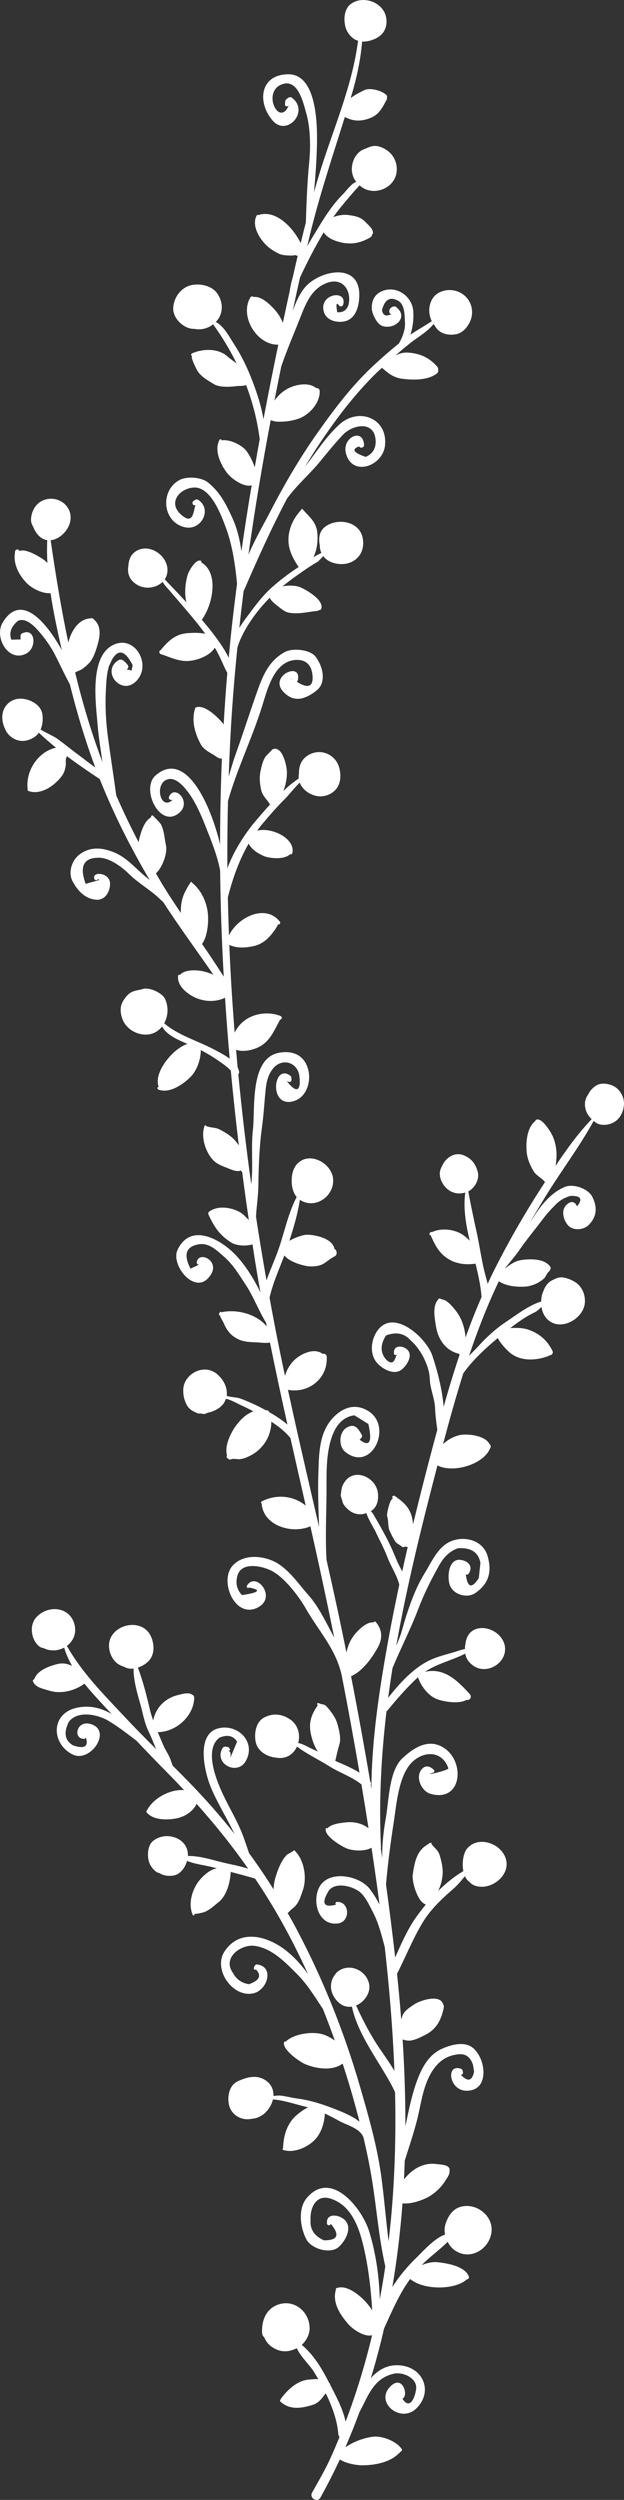 <?xml version="1.0" encoding="utf-8"?>
<!-- Generator: Adobe Illustrator 16.0.0, SVG Export Plug-In . SVG Version: 6.00 Build 0)  -->
<!DOCTYPE svg PUBLIC "-//W3C//DTD SVG 1.1//EN" "http://www.w3.org/Graphics/SVG/1.1/DTD/svg11.dtd">
<svg version="1.1" id="易企秀" xmlns="http://www.w3.org/2000/svg" xmlns:xlink="http://www.w3.org/1999/xlink" x="0px" y="0px"
	 width="218.92px" height="876.79px" viewBox="0 0 218.92 876.79" enable-background="new 0 0 218.92 876.79" xml:space="preserve">
<rect x="0" y="0" width="218.92" height="876.79" fill="#333333" stroke="none"/>
<path fill="#fff" d="M216.074,381.413c-1.702-1.242-4.828-1.897-6.78-0.756c-1.391,0.812-2.364,1.979-2.989,3.272
	c-0.677,0.951-1.11,2.059-1.096,3.314c0.026,2.223,0.934,3.888,2.373,5.276c-4.754,4.976-8.827,10.605-12.656,16.363
	c0.495-3.357,0.585-6.532-0.961-10.258c-0.556-1.336-3.898-6.985-5.945-5.853c-0.129,0.072-0.167,0.209-0.153,0.345
	c-3.068,2.376-3.427,7.642-3.061,11.147c0.253,2.419,1.267,4.683,2.541,6.719c0.838,1.346,3.294,2.592,3.84,3.621
	c-0.391,0.605-0.782,1.213-1.171,1.816c-6.378,9.89-12.224,20.121-17.436,30.673c-0.52,1.053-0.983,2.122-1.48,3.179
	c-0.41-1.64-0.899-3.272-1.278-4.87c-1.019-4.293-1.591-8.649-2.538-12.956c-1.03-4.686-2.142-9.921-2.995-14.586
	c2.353-1.215,4.029-4.325,3.301-6.929c-0.809-2.887-2.251-4.698-5.046-5.785c-2.62-1.021-5.287,0.362-6.801,2.602
	c-0.223,0.328-0.413,0.699-0.585,1.084c-0.221,0.392-0.398,0.779-0.528,1.101c-1.008,2.507,0.429,5.502,2.339,7.108
	c1.8,1.512,4.084,1.875,6.247,1.208c-0.717,5.627,0.236,11.29,1.581,16.928c-0.737-0.783-1.496-1.454-2.183-1.939
	c-3.016-2.125-7.702-2.709-11.098-1.08c-0.05-0.019-0.093-0.054-0.145-0.063c-0.311-0.072-0.536,0.14-0.556,0.403
	c-0.005,0.002-0.012,0.006-0.018,0.009c-0.304,0.187-0.164,0.628,0.176,0.648c0.023,0.002,0.047,0,0.071,0.002
	c1.371,3.013,2.56,5.688,5.303,7.759c3.103,2.342,6.767,2.812,10.477,2.291c0.983,3.931,1.839,7.835,2.122,11.699
	c-2.052,4.678-3.894,9.417-5.615,14.194c-0.258-3.288-1.241-6.505-3.262-9.174c-0.901-1.193-2.996-3.79-4.579-4.091
	c-0.806-0.151-1.436-0.617-1.302-0.337c-0.057-0.122-0.258-0.122-0.315,0c-0.032,0.072-0.07,0.144-0.113,0.211
	c-0.027,0.045-0.016,0.09-0.017,0.137c-0.062,0.034-0.129,0.045-0.18,0.11c-1.885,2.396-1.042,6.363-0.63,9.102
	c0.689,4.602,3.397,8.693,8.156,9.766c0.029,0.124,0.08,0.229,0.15,0.317c-2.018,6.028-3.863,12.115-5.594,18.251
	c-0.528-6.139-2.077-12.239-3.977-17.943c-2.148-6.446-14.462-17.544-19.871-7.763c-1.704,3.08-2.024,7.556,0.558,10.409
	c1.858,2.055,5.885,4.401,8.617,2.219c1.827-1.46,4.312-5.326,1.519-7.284c-1.791-1.255-4.605-1.073-4.262,1.729
	c0.072,0.592,0.799,0.7,1.022,0.14c-0.727,1.813-1.148,4.32-3.692,2.043c-2.182-2.428-2.226-5.281-0.132-8.562
	c3.528-1.343,6.403-0.774,8.623,1.704c3.438,2.947,6.6,8.879,6.731,13.566c0.097,3.456,1.73,6.762,1.862,10.279
	c0.091,2.415,0.437,5.029,0.777,7.529c-0.915,3.396-1.82,6.798-2.718,10.213c-2.008,7.642-3.942,15.304-5.792,22.983
	c-0.083-1.055-0.236-2.099-0.543-3.094c-1.057-3.418-3.226-4.979-5.932-6.931c-0.143-0.104-0.339-0.072-0.484,0
	c-0.104,0.05-0.181,0.106-0.269,0.18c-0.129,0.11-0.129,0.358,0,0.468c0.06,0.049,0.117,0.126,0.177,0.18
	c-0.608,0.452-0.979,1.265-1.201,1.962c-0.293,0.918-1.099,3.564-0.789,4.55c0.499,1.588,0.146,3.463,0.862,4.996
	c0.585,1.251,1.158,2.468,1.906,3.632c0.519,0.808,1.582,1.156,2.281,1.793c0.359,0.329,0.861,0.329,1.22,0
	c0.013-0.014,0.028-0.024,0.042-0.038c0.247,0.176,0.556,0.25,0.865,0.211c-0.66,2.853-1.306,5.711-1.937,8.574
	c-0.658-1.29-1.377-2.561-1.939-3.936c-1.083-2.655-2.226-5.225-3.542-7.765c-1.478-2.854-3.111-5.673-4.714-8.457
	c-0.192-0.335-0.522-0.657-0.856-0.97c0.044-0.027,0.089-0.042,0.133-0.07c2.314-1.359,2.773-4.424,2.292-6.858
	c-1.032-5.216-8.407-8.351-11.707-3.128c-0.496,0.785-0.83,1.51-0.938,2.365c-0.032,0.148-0.069,0.29-0.093,0.44
	c-0.05,0.304-0.073,0.608-0.083,0.914c-0.08,0.311-0.154,0.621-0.082,0.997c0.065,0.335,0.174,0.655,0.282,0.972
	c0.026,0.104,0.061,0.205,0.09,0.309c0.072,0.216,0.148,0.432,0.193,0.659c0.148,0.76,0.732,1.631,1.491,2.333
	c0.269,0.288,0.555,0.561,0.873,0.799c1.97,1.481,4.004,1.684,6.061,0.95c0.622,2.228,2.594,5.216,3.099,6.309
	c1.418,3.072,3.042,5.963,4.245,9.147c1.225,3.245,3.337,6.29,4.175,9.646c-1.946,9.114-3.724,18.261-5.276,27.455
	c-2.417,14.307-4.434,29.318-4.51,44.151c-0.074-0.448-0.148-0.898-0.224-1.346c0.165-0.398,0.132-0.866-0.22-1.316
	c-2.076-12.304-4.319-24.579-6.697-36.827c4.018-1.769,7.297-6.345,9.356-10.042c1.816-3.26,1.612-6.406-0.804-9.116
	c-0.091-0.101-0.278-0.101-0.369,0c-0.071,0.081-0.142,0.169-0.189,0.266c-2.648-0.375-6.013,3.157-7.283,4.971
	c-1.199,1.713-1.946,3.644-2.327,5.648c-0.008-0.043-0.017-0.086-0.025-0.128c-2.16-10.837-4.525-21.629-6.961-32.405
	c-0.441-7.403-0.102-14.959-0.014-22.34c0.07-5.846-0.267-11.586,0.94-17.376c0.986-4.721,3.18-10.263,8.846-10.999
	c1.637,1.018,3.274,2.034,4.911,3.054c1.437,6.402,0.395,8.211-3.112,5.45c0.009-0.002,0.018-0.007,0.027-0.009
	c0.217-0.077,0.337-0.229,0.414-0.398c0.049-0.038,0.078-0.052,0.136-0.099c0.356-0.284,0.385-0.896,0.163-1.262
	c-1.14-1.877-2.285-4.147-5.242-2.415c-2.762,1.618-2.93,6.582-0.448,8.557c9.103,7.246,16.716-8.769,8.184-14.279
	c-4.677-3.02-9.336-1.348-12.818,2.574c-4.79,5.396-4.63,12.902-4.865,19.703c-0.209,6.048,0.075,12.196,0.25,18.296
	c-3.687-16.026-7.44-32.038-10.907-48.111c7.139,1.365,14.047-3.911,13.598-11.58c-0.053-0.913-0.82-1.206-1.458-1.048
	c-2.925-2.239-7.623-0.016-9.924,2.212c-1.49,1.44-2.665,3.418-3.269,5.529c-0.905-4.28-1.791-8.564-2.641-12.857
	c-0.958-4.838-1.875-9.689-2.761-14.548c1.099-5.029,3.371-9.979,5.181-14.833c0.011,0.011,0.033,0.038,0.042,0.047
	c1.696,1.969,4.914,3.061,7.369,3.583c1.717,0.365,4.446,0.304,6.049-0.585c1.429-0.794,2.81-2.088,4.252-2.761
	c0.408-0.191,0.648-0.704,0.649-1.132c0-0.045-0.014-0.083-0.017-0.126c0.04-0.25-0.045-0.481-0.177-0.693
	c-0.013-0.031-0.02-0.059-0.035-0.092c-0.13-0.293-0.342-0.443-0.574-0.533c-0.488-3.654-6.768-5.022-9.686-4.978
	c-1.184,0.018-3.921,0.864-6.11,2.142c1.534-4.68,2.951-9.563,3.687-14.401c5.2,3.481,11.935-1.058,11.685-7.025
	c-0.237-5.664-8.056-10.054-12.418-5.779c-1.585,1.55-2.159,3.907-2.129,6.168c-0.026,1.937,0.479,4.165,1.754,5.664
	c-2.892,5.497-4.179,11.841-6.159,17.705c-1.286,3.807-3.062,7.637-4.438,11.539c-1.31-7.439-2.547-14.896-3.685-22.374
	c0.196-3.607,0.787-7.237,0.831-10.83c0.083-6.697,0.345-13.79,1.257-20.428c0.596-4.343,0.848-8.816,1.291-13.19
	c0.275-2.728,0.81-5.266,2.596-7.476c3.163-3.911,8.734-2.264,9.271,2.795c0.883,8.312-3.759,2.698-4.55,1.346
	c0.18,0.309,0.486,0.396,0.799,0.509c0.763,0.281,1.164-0.585,0.9-1.175c0.037-0.311,0.003-0.664-0.255-0.871
	c-6.061-4.847-7.851,11.28,0.967,8.854c4.479-1.233,6.213-6.53,5.304-10.666c-1.154-5.256-5.167-7.234-10.208-6.352
	c-10.487,1.834-8.441,19.557-9.272,26.928c-0.712,6.31,0.132,12.925-0.589,19.255c-1.792-12.831-3.305-25.713-4.545-38.62
	c0.199-0.218,0.326-0.522,0.273-0.907c-0.073-0.534-0.267-1.033-0.517-1.519c-0.192-2.052-0.358-4.109-0.534-6.166
	c2.169,0.794,5.028,0.252,6.964-0.508c4.72-1.85,6.1-5.768,8.347-9.811c0.038-0.068,0.039-0.13,0.062-0.198
	c0.056-0.021,0.11-0.027,0.167-0.048c0.643-0.25,0.643-1.055,0-1.305c-3.942-1.542-8.833-1.018-12.266,1.401
	c-1.768,1.245-2.935,2.75-3.78,4.46c-0.81-10.243-1.45-20.495-1.879-30.753c2.657,1.186,5.612,1.046,8.57,0.398
	c3.881-0.851,6.33-3.861,8.265-7.032c0.111-0.183,0.158-0.362,0.172-0.533c0.065,0.004,0.115,0.031,0.183,0.031
	c0.453,0.007,0.885-0.583,0.569-0.99c-4.991-6.472-14.841-1.606-17.871,4.784c-0.168-4.458-0.301-8.915-0.394-13.373
	c1.677-6.532,3.91-12.986,7.304-18.841c0.974,2.05,3.34,3.537,5.395,4.401c1.978,0.83,7.18,1.298,9.035-0.617
	c0.395,0.081,0.82-0.052,0.916-0.531c1.007-5.067-7.274-9.1-12.373-7.772c0.528-0.716,1.053-1.436,1.628-2.126
	c2.67-3.202,5.375-6.31,8.338-9.246c0.858-0.85,3.335-3.929,4.978-5.486c0.765,1.98,2.579,3.634,4.943,4.438
	c2.606,0.887,5.503,0.185,7.46-1.771c1.978-1.978,2.141-5.041,1.529-7.597c-1.326-5.54-7.666-7.554-11.894-4.019
	c-1.707,1.427-2.363,3.571-2.3,5.673c-0.132,0.619-0.169,1.235-0.1,1.836c-1.168,0.763-2.998,2.21-3.469,2.619
	c-0.664,0.576-1.287,1.184-1.924,1.782c0.792-2.016,1.279-4.228,1.255-6.62c-0.021-2.012-1.374-8.701-4.534-8.204
	c-0.072,0.012-0.121,0.054-0.169,0.099c-0.223,0.014-0.439,0.097-0.55,0.301c-0.052,0.095-1.861,1.895-1.94,1.989
	c-1.187,1.364-1.604,3.407-1.995,5.108c-0.539,2.349-0.366,4.586,0.151,6.921c0.494,2.232,2.078,3.294,3.106,5.124
	c-1.873,2.041-3.679,4.149-5.474,6.296c-3.22,3.85-7.245,9.944-9.479,16.062c-0.061-7.869,0.022-15.733,0.207-23.591
	c3.192-11.285,8.496-22.072,11.989-33.278c1.841-5.9,4.184-15.74,11.774-16.199c3.91-0.236,5.765,2.183,5.931,5.902
	c0.214,4.822-3.388,3.155-5.542,1.755c0.154-0.124,0.288-0.279,0.339-0.502c1.559-6.848-10.437-1.535-4.966,4.127
	c3.731,3.859,7.66,2.459,11.479-0.497c3.796-2.941,2.175-8.76-0.279-11.926c-2.003-2.583-8.126-3.099-10.791-1.625
	c-5.26,2.912-7.447,7.587-9.428,13.114c-2.683,7.484-5.061,15.071-7.753,22.564c-0.952,2.651-1.713,5.345-2.504,8.038
	c0.282-8.026,0.671-16.044,1.225-24.046c0.487-7.043,1.114-14.073,1.805-21.091c1.743-6.109,6.654-12.874,11.375-17.624
	c0.202,0.372,0.399,0.759,0.562,0.925c0.561,0.567,1.108,1.121,1.748,1.603c1.151,0.871,2.798,2.417,4.278,2.685
	c3.633,0.657,6.498-0.245,10.025-0.59c0.298-0.029,0.54-0.15,0.739-0.315c0.243,0.047,0.559-0.072,0.657-0.294
	c1.346-3.074-5.195-6.792-7.235-7.662c-1.558-0.664-3.997-0.781-6.301-0.355c2.663-2.158,5.394-4.084,8.265-6.06
	c1.4-0.963,2.866-1.836,4.315-2.723c-0.057,0.036,0.934-0.993,1.725-1.809c1.181,1.577,3.047,2.421,5.065,2.7
	c5.7,0.778,9.923-3.434,8.747-9.145c-1.228-5.95-9.127-7.079-13.294-3.744c-2.08,1.663-2.182,4.109-1.723,6.555
	c-0.026,0.621,0.079,1.298,0.351,2.059c0.06,0.167,0.141,0.311,0.21,0.463c-0.849,0.333-1.84,0.9-2.816,1.526
	c1.223-2.512,1.589-5.355,1.402-8.25c-0.264-4.109-2.675-5.702-5.141-8.578c-0.206-0.243-0.587-0.041-0.593,0.243v0.004
	c-1.734,1.901-3.165,4.066-3.924,6.85c-1.405,5.153,0.293,9.005,3.073,13.152c-3.295,2.113-6.298,4.408-9.272,7.027
	c-3.445,3.038-6.072,6.679-8.814,10.369c-0.854,1.148-1.833,2.496-2.727,3.94c0.469-4.35,0.981-8.692,1.521-13.035
	c0.031-0.041,0.083-0.048,0.105-0.1c4.778-11.03,9.595-21.777,15.119-32.22c3.305-4.606,8.143-8.765,11.6-13.013
	c2.571-3.164,5.131-6.305,7.917-9.284c3.445-3.688,11.362-5.279,11.584,2.196c0.031,2.64-1.14,4.467-3.516,5.481
	c-4.32-1.47-5.079-2.698-2.275-3.684c0.395,0.83,1.755,0.423,1.715-0.466c-0.288-6.23-7.858-2.725-6.362,2.93
	c2.197,8.312,12.899,4.489,13.699-2.754c1.049-9.514-9.101-13.573-15.916-7.462c-4.695,4.212-8.231,9.86-12.142,14.892
	c1.745-2.905,3.539-5.794,5.456-8.647c5.856-8.715,12.287-17.148,19.822-24.473c0.558-0.543,1.146-1.051,1.712-1.587
	c0.622,0.531,1.242,1.062,1.881,1.571c1.521,1.21,3.242,2.025,5.18,2.268c3.833,0.478,8.919,0.639,12.19-1.815
	c0.489-0.367,0.581-0.916,0.448-1.389c0.066-0.319,0.007-0.671-0.267-0.988c-2.762-3.193-6.008-4.674-10.23-4.975
	c-1.74-0.124-3.169,0.347-4.501,1.042c1.679-1.463,3.375-2.905,5.117-4.296c2.56-2.043,6.12-4.019,8.271-6.742
	c0.101,0.14,0.222,0.256,0.332,0.382c0.173,0.288,0.35,0.562,0.524,0.819c1.584,2.34,4.625,2.855,7.205,2.324
	c2.918-0.601,5.19-4.111,5.44-6.939c0.562-6.363-5.995-10.353-11.435-7.695c-2.625,1.28-3.788,4.311-3.519,7.072
	c0.098,1.013,0.385,2.07,0.848,3.018c-2.455,1.633-5.037,3.064-7.494,4.719c0.876-2.662,1.181-5.559,1.01-8.146
	c-0.36-5.446-6.077-9.359-11.214-7.005c-2.479,1.136-3.472,3.434-3.34,6.093c0.089,1.816,1.839,5.435,3.708,6.024
	c4.49,1.422,9.423-3.263,4.72-6.71c-0.358-0.266-0.834-0.167-1.201,0c-0.908,0.41-1.365,1.255-0.95,2.173
	c0.108,0.239,0.368,0.358,0.63,0.362c-1.899,0.961-3.016,0.502-3.337-1.397c0.902-3.609,2.697-4.752,5.382-3.425
	c2.75,1.22,2.51,5.288,2.686,7.696c0.17,2.324-0.757,5.038-2.103,7.405c-3.274,2.653-6.454,5.409-9.521,8.31
	c-7.327,6.931-13.441,15.067-19.239,23.29c-6.074,8.613-11.384,17.729-16.227,27.079c-2.406,4.648-5.53,9.984-7.834,15.445
	c2.206-15.79,4.846-31.521,7.815-47.196c0.848,0.272,1.619,0.536,2.764,0.54c2.329,0.014,4.457-0.247,6.689-0.954
	c3.918-1.244,7.835-5.481,7.745-9.75c-0.018-0.81-0.699-1.179-1.332-1.143c-2.607-2.208-7.483-1.144-10.149,0.375
	c-1.878,1.071-3.271,2.48-4.396,4.08c0.237-1.213,0.461-2.428,0.702-3.643c0.551-2.768,1.11-5.536,1.667-8.303
	c1.729-5.085,3.791-10.009,5.839-15.052c2.268-5.58,4.084-12.106,10.298-14.331c5.595-2.003,8.626,2.938,7.473,7.711
	c-0.646,1.926-1.965,2.797-3.96,2.608c-0.518-2.926-0.288-3.684,0.689-2.28c0.421,0.482,1.215,0.201,1.378-0.362
	c1.58-5.448-8.526-3.924-6.779,2.426c0.839,3.056,4.379,3.956,7.12,3.452c4.38-0.806,5.418-6.066,5.33-9.687
	c-0.28-11.338-14.496-8.051-19.283-2.005c-1.798,2.273-3.041,5.122-4.1,8.076c0.835-3.926,1.694-7.851,2.572-11.771
	c2.501-5.416,5.231-10.644,8.294-15.846c1.366,1.908,3.488,2.885,5.957,3.47c3.905,0.927,7.148,0.209,10.473-1.749
	c0.423-0.25,0.569-0.627,0.558-1.001c0.199-0.13,0.345-0.342,0.332-0.589c-0.089-1.573-1.527-2.599-2.566-3.702
	c-1.764-1.87-3.497-2.124-5.908-2.504c-1.566-0.248-3.632,0.002-5.464,0.707c2.283-3.197,4.912-6.224,7.442-9.172
	c0.162-0.189,1.034-1.116,1.811-1.974c4.163,4.021,11.879,1.53,12.917-4.269c0.499-2.781-0.538-5.742-2.714-7.538
	c-1.214-1.003-2.829-1.861-4.42-1.984c-1.749-0.135-2.713,0.558-4.253,1.143c-2.854,1.08-4.401,4.424-4.254,7.345
	c0.067,1.344,0.587,2.993,1.538,4.048c-0.516,0.291-1.026,0.553-1.232,0.727c-1.455,1.237-2.416,2.628-3.752,3.985
	c-3.208,3.256-5.832,7.257-8.184,11.15c-1.292,2.14-2.677,4.388-4.012,6.706c0.302-1.267,0.583-2.539,0.89-3.805
	c3.422-14.086,7.99-27.698,12.29-41.476c2.775,1.451,5.26,1.658,8.472,0.542c3.449-1.201,4.514-3.515,6.176-6.548
	c0.156-0.284,0.17-0.599,0.097-0.887c0.119-0.238,0.115-0.526-0.104-0.756c-1.469-1.553-5.788-2.759-7.786-1.771
	c-1.302,0.641-3.251,1.575-4.826,2.811c0.102-0.335,0.206-0.67,0.307-1.006c1.85-6.177,3.188-12.432,3.727-18.843
	c1.476,0.092,2.992-0.297,4.355-0.875c3.043-1.294,4.556-3.839,4.134-7.183c-0.726-5.733-8.306-8.47-12.686-4.939
	c-1.849,1.489-2.314,4.728-1.818,7.014c0.241,2.048,1.589,4.046,3.227,5.099c0.437,0.279,0.895,0.468,1.36,0.614
	c-2.061,16.163-8.886,31.287-13.6,46.771c-0.649,2.133-1.276,4.275-1.886,6.422c0.52-5.234,0.886-10.481,1.038-15.576
	c0.191-6.449,0.491-25.968-10.068-25.868c-9.827,0.092-11.007,9.743-5.481,16.197c5.022,5.871,13.14-3.215,6.769-7.998
	c-0.305-0.229-0.859-0.207-1.168,0c-1.208,0.815-1.17,0.882-1.229,2.388c-0.034,0.857,1.102,0.869,1.381,0.187
	c-3.32,8.079-9.539-4.36-2.643-7.176c5.859-2.392,7.711,6.573,8.725,10.11c1.509,5.259,1.539,11.976,0.999,17.439
	c-0.675,6.823-0.913,13.895-1.154,20.841c-0.618,2.405-1.219,4.815-1.801,7.23c-2.709-5.498-8.748-11.865-14.814-9.854
	c-0.042,0.013-0.057,0.045-0.093,0.063c-0.197-0.099-0.445-0.095-0.552,0.112c-1.61,3.128,0.362,6.933,2.401,9.343
	c1.538,1.816,3.184,2.961,5.309,3.999c0.7,0.34,1.499,0.511,2.267,0.596c0.416,0.045,3.801,0.284,3.413-0.201
	c0.226,0.281,0.636,0.381,1.021,0.34c-0.596,2.552-1.18,5.104-1.751,7.66c-0.483,1.539-0.817,3.101-1.038,4.671
	c-0.821,3.749-1.625,7.496-2.421,11.24c-0.688-1.737-1.708-3.351-2.967-4.728c-1.583-1.729-4.578-4.714-7.243-4.334
	c-0.062-0.039-0.123-0.077-0.185-0.115c-0.347-0.211-0.813-0.076-1.016,0.268c-3.886,6.584,2.254,16.757,9.811,16.555
	c-1.817,8.715-3.558,17.446-5.209,26.188c-0.732-4.525-2.18-8.958-3.81-13.265c-1.752-4.626-3.775-8.879-6.472-13.044
	c-1.647-2.545-3.551-6.37-6.453-7.844c0.222-0.232,0.447-0.462,0.644-0.723c2.138-2.835,1.83-6.643-0.234-9.431
	c-1.854-2.504-5.602-3.328-8.54-2.844c-3.847,0.632-6.537,4.197-6.788,7.957c-0.223,3.355,2.831,6.548,5.86,7.302
	c0.541,0.133,1.134,0.185,1.731,0.181c2.251,0.445,4.577-0.181,6.401-1.604c3.15,4.352,5.908,8.94,8.255,13.71
	c-1.16-0.846-2.311-1.638-3.181-2.421c-3.296-2.966-8.677-2.802-12.494-1.098c-0.407,0.18-0.332,0.896,0.097,0.999
	c-0.119,0.158-0.218,0.331-0.184,0.463c0.386,1.445,1.039,2.786,1.708,4.123c1.206,2.413,3.872,3.843,6.06,5.189
	c2.081,1.276,5.872,0.963,8.158,0.684c0.997-0.122,2.033,0.041,2.881-0.284c0.08,0,0.163,0.009,0.24-0.002
	c0.017-0.002,0.033-0.007,0.05-0.007c2.312,6.078,3.914,12.412,4.759,18.92c-0.604,3.299-1.177,6.602-1.751,9.905
	c-0.652-2.039-1.659-3.994-2.773-5.59c-1.6-2.291-6.088-4.383-8.831-3.895c0,0-0.001,0.002-0.002,0.002
	c-0.034-0.07-0.045-0.144-0.083-0.211c-0.135-0.243-0.511-0.243-0.646,0c-2.025,3.645,0.381,8.747,2.663,11.688
	c1.482,1.908,5.884,5.158,8.6,4.253c-1.292,7.718-2.501,15.45-3.606,23.195c-0.528-4.046-1.484-8.001-3.162-11.685
	c-2.232-4.903-4.221-8.895-8.417-12.378c-2.45-2.034-7.675-2.408-10.426-0.801c-6.552,3.825-5.675,14.55,2.113,16.39
	c5.782,1.366,9.849-6.323,4.696-9.613c-0.289-0.185-0.656-0.153-0.947,0c-0.404,0.216-0.551,0.288-0.836,0.612
	c-0.216,0.247-0.239,0.521-0.104,0.814c0.034,0.074,0.067,0.146,0.102,0.22c0.167,0.362,0.791,0.362,0.958,0
	c-0.875,1.897-0.608,7.723-5.292,3.42c-4.427-4.068-0.499-8.911,4.4-9.354c6.081-0.551,9.715,9.417,11.37,13.773
	c2.287,6.017,3.38,13.132,4.016,19.932c-0.743,5.747-1.448,11.503-2.066,17.272c-0.312,2.912-0.571,5.824-0.845,8.738
	c-1.689-3.477-4.197-6.852-6.2-9.411c-1.052-1.343-2.144-2.644-3.242-3.94c0.133-0.135,0.233-0.291,0.292-0.463
	c3.546-5.081,5.813-16.101-0.584-19.721c0.008-0.005,0.017-0.018,0.025-0.022c0.17-0.088,0.17-0.362,0-0.45
	c-1.814-0.932-4.35,3.708-4.657,4.752c-0.944,3.208-1.218,6.62-0.503,9.766c-2.497-2.707-5.043-5.369-7.593-8.038
	c0.663-0.985,1.035-2.194,0.961-3.591c-0.288-5.387-7.289-9.527-11.694-5.803c-1.311,1.109-1.923,2.792-1.983,4.489
	c-0.059,0.292-0.106,0.569-0.126,0.79c-0.246,2.635,0.893,4.669,3.158,6.021c2.904,1.734,6.766,1.154,8.954-1.038
	c0.607,1.168,1.642,2.156,2.478,3.124c2.7,3.119,5.38,6.255,8.029,9.419c1.544,1.843,3.02,3.735,4.436,5.671
	c-2.125-0.433-4.515-0.333-6.024-0.229c-4.727,0.324-7.04,2.938-9.824,6.194l0,0c-0.003,0-0.008,0-0.011,0
	c-0.368,0.057-0.32,0.527-0.091,0.698c-0.026-0.016-0.052-0.034-0.078-0.052c0.03,0.252,0.146,0.45,0.403,0.527
	c2.806,0.848,5.365,2.257,8.646,2.419c3.253,0.159,8.438-1.535,10.316-4.665c0.027,0.045,0.061,0.086,0.089,0.131
	c1.718,2.763,2.806,5.868,4.321,8.719c-0.519,6.038-0.927,12.072-1.285,18.112c-0.153-0.223-0.292-0.463-0.462-0.661
	c-1.768-2.048-6.095-6.337-9.134-5.419c-0.045,0.014-0.064,0.05-0.101,0.072c-0.102-0.014-0.206,0.027-0.248,0.15
	c-1.481,4.336-0.17,9.001,1.985,12.883c0.907,1.634,2.761,2.597,4.293,3.513c1.169,0.699,1.99,1.563,3.056,1.379
	c-0.423,10.022-0.627,20.045-0.64,30.065c-3.464-14.472-12.208-33.164-22.605-24.165c-5.173,4.473,0.958,17.747,7.42,13.762
	c6.071-3.749-0.713-11.084-2.749-6.215c-0.357,0.853,0.9,1.445,1.48,0.859c-4.67,4.708-6.96-6.48-1.336-7.133
	c2.718-0.315,5.43,3.061,6.813,4.939c2.322,3.152,4.269,7.554,5.707,11.208c1.879,4.772,4.299,10.54,5.293,15.972
	c0.132,12.41,0.566,24.811,1.266,37.205c-2.464-3.877-5.014-7.696-7.617-11.48c1.9-2.543,2.331-7.561,2.051-10.558
	c-0.393-4.212-2.333-8.317-5.643-10.99c-0.007-0.005-0.014,0.002-0.021-0.002c-0.01-0.038-0.009-0.067-0.019-0.108
	c-0.041-0.16-0.251-0.173-0.333-0.043c-2.533,3.951-3.558,6.256-3.473,10.833c-2.075-3.069-4.116-6.166-6.067-9.32
	c-0.928-1.499-1.786-3.038-2.681-4.559c2.184-1.903,4.143-7.009,3.527-9.838c-0.537-2.466-0.543-4.577-1.564-6.971
	c-0.471-1.107-2.636-2.957-2.851-3.314c-0.109-0.18-0.364-0.264-0.549-0.145c-0.094,0.061-0.158,0.106-0.228,0.194
	c-0.081,0.099-0.081,0.207,0,0.306c0.013,0.016,0.025,0.042,0.039,0.061c-2.5,1.31-3.588,5.135-4.264,7.811
	c-0.074,0.295-0.126,0.637-0.158,1.008c-2.812-5.38-5.43-10.859-7.864-16.422c-0.917-6.805-1.991-13.593-2.907-20.389
	c-0.721-5.36-1.021-11.004-0.741-16.404c0.15-2.909,0.243-5.851,1.115-8.646c0.34-0.725,0.68-1.446,1.02-2.169
	c2.217-3.922,4.642-3.288,7.272,1.904c-0.129,0.625-0.259,1.251-0.388,1.876c-0.691-0.167-1.246-0.299-1.724-0.409
	c0.484-0.257,0.794-0.896,0.447-1.387c-0.565-0.792-0.726-0.977-1.505-1.629c-0.501-0.418-1.158-0.583-1.753-0.228
	c-6.347,3.794,0.921,12.784,6.223,7.318c5.459-5.626-0.404-16.168-7.939-12.734c-8.784,4.003-6.218,21.026-5.643,28.337
	c0.323,4.104,1.052,8.159,1.593,12.223c0.033,0.248,0.092,0.481,0.128,0.727c-3.896-10.288-7.02-20.808-9.612-31.465
	c0.014-0.024,0.036-0.034,0.049-0.061c0.186-0.243,1.651-0.794,1.716-0.824c1.073-0.508,2.018-1.433,2.868-2.228
	c1.75-1.629,2.732-4.905,3.363-7.155c0.86-3.069,1.032-6.411-1.436-8.391c-0.09-0.2-0.272-0.346-0.494-0.392
	c-0.012-0.006-0.019-0.016-0.032-0.025c-0.137-0.085-0.324-0.081-0.462,0c-0.012,0.007-0.024,0.014-0.035,0.021
	c-4.087,0.076-6.857,4.089-7.938,8.477c-2.509-11.872-4.465-23.875-6.201-35.882c3.49-0.322,6.849-4.053,7.001-7.61
	c0.235-5.463-5.814-8.636-10.417-5.983c-2.146,1.235-3.362,3.787-3.472,6.18c-0.044,0.947,0.254,1.888,0.773,2.693
	c0.448,1.224,1.155,2.354,1.989,3.184c0.904,0.9,1.907,1.359,2.926,1.51c-0.112,2.655-0.09,5.319,0.056,7.984
	c-0.627-0.628-1.314-1.204-2.099-1.674c-2.008-1.21-3.918-2.332-6.264-2.703c-0.299-0.047-1.064,0.124-1.586,0.124
	c-0.001-0.005,0.003-0.012,0.001-0.016c-0.028-0.07-0.056-0.142-0.084-0.21c-0.085-0.211-0.379-0.369-0.577-0.198
	c-0.282-0.032-0.576,0.14-0.647,0.412c-0.012,0.048-0.011,0.093-0.022,0.14c-0.119,0.146-0.169,0.34-0.083,0.506
	c-0.709,3.952,1.371,7.872,4.072,10.662c1.789,1.848,5.502,3.825,8.396,3.56c1.003,6.73,2.463,13.418,3.953,19.978
	c-5.821-10.495-14.489-20.041-20.749-9.669c-3.1,5.132,2.022,14.243,8.344,10.844c3.772-2.03,3.13-9.327-1.593-7.01
	c-0.306,0.151-0.479,0.518-0.484,0.844c-0.004,0.288-0.009,0.581-0.014,0.869c-0.002,0.16,0.057,0.279,0.127,0.385
	c-1.115,0.025-2.229,0.049-3.346,0.075c-0.873-2.446-0.066-4.667,2.419-6.666c2.543-0.995,5.218,1.499,6.752,3.189
	c2.547,2.81,4.792,6.037,6.496,9.435c1.557,3.105,3.121,6.515,4.867,9.689c2.469,9.892,5.344,19.617,8.929,29.181
	c-1.992-1.354-3.89-2.941-5.81-4.343c-2.681-1.956-5.243-4.127-7.949-6.026c-0.704-0.495-3.813-1.921-5.436-2.934
	c0.745-1.708,0.896-3.762,0.613-5.439c-0.493-2.923-3.385-4.691-6.063-5.227c-2.822-0.563-5.413,0.333-6.98,2.74
	c-1.477,2.266-1.203,5.36-0.024,7.705c0.443,1.1,1.158,2.095,2.285,2.92c2.668,1.958,5.849,1.56,8.367-0.319
	c0.472-0.351,0.853-0.796,1.185-1.281c1.89,1.807,3.911,3.562,6.022,5.266c-6.233,1.339-10.736,8.139-9.943,14.516
	c-0.113,0.246-0.028,0.558,0.29,0.675c4.402,1.618,9.451-2.052,11.876-5.518c0.673-0.963,0.986-2.129,1.18-3.265
	c0.107-0.627-0.083-2.275,0.168-2.756c0.111-0.216,0.173-0.455,0.231-0.693c3.807,2.847,7.747,5.531,11.555,8.052
	c0.045,0.11,0.084,0.223,0.13,0.333c4.857,12.135,10.765,23.834,17.403,35.085c-0.448-0.369-0.896-0.752-1.34-1.109
	c-3.996-3.211-6.62-6.841-11.493-8.735c-4.192-1.631-8.186-1.879-11.87,0.925c-2.691,2.05-3.998,6.31-2.345,9.388
	c1.771,3.306,4.383,6.127,8.271,6.427c3.195,0.245,4.835-2.907,4.858-5.549c0.037-4.204-6.771-4.51-5.449-1.611
	c0.197,0.432,0.941,0.432,1.138,0c0.143-0.315,0.479,0.266,0.488,0.274c-1.578,0.437-3.157,0.873-4.736,1.31
	c-2.157-5.891-0.838-8.938,3.957-9.136c4.007-0.36,8.611,3.069,11.238,5.666c2.65,2.624,5.788,4.577,8.694,6.901
	c1.17,0.936,2.237,1.994,3.341,3c5.594,8.659,11.729,16.962,17.583,25.448c-1.013-0.448-2.059-0.826-3.163-1.105
	c-2.23-0.562-6.816-0.934-8.549,1.174c-0.249-0.214-0.628-0.031-0.669,0.307c-0.431,3.47,3.129,6.318,5.914,7.601
	c3.325,1.53,7.259,1.674,10.552,0.108c0.465,7.126,0.998,14.248,1.631,21.368c-1.747-1.31-3.822-2.342-5.297-3.137
	c-5.663-3.053-12.851-5.058-17.678-9.285c1.41-2.569,1.601-5.936,0.214-8.694c-1.011-2.012-5.482-4.028-7.633-3.349
	c-1.308,0.414-2.512,0.419-3.807,1.004c-1.46,0.657-2.407,1.958-3.217,3.27c-0.996,1.613-1.036,3.69-0.44,5.58
	c0.827,3.157,3.815,5.702,7.449,6.109c2.917,0.329,5.212-0.893,6.698-2.812c1.503,2.957,5.543,4.721,8.872,6.109
	c-2.45,0.92-4.532,2.567-6.341,4.615c-2.305,2.614-4.964,6.854-3.754,10.473c-0.068,0.033-0.135,0.061-0.202,0.094
	c-0.393,0.198-0.223,0.702,0.109,0.837c3.806,1.54,8.516-1.724,11.132-4.252c2.338-2.26,3.742-6.177,3.761-9.586
	c2.257,1.186,4.542,2.561,6.522,3.96c1.341,0.945,2.87,1.962,4.007,3.272c0.819,8.74,1.756,17.475,2.812,26.202
	c-0.425-0.612-0.867-1.197-1.329-1.724c-1.468-1.678-3.545-2.925-5.509-3.919c-1.416-0.716-3.132-0.527-4.532-1.099
	c-0.007-0.016-0.01-0.036-0.017-0.054c-0.123-0.329-0.548-0.329-0.671,0c-0.035,0.095-0.044,0.202-0.075,0.297
	c0,0.005-0.001,0.009-0.002,0.011c-1.226,3.836,0.619,9.359,3.488,11.992c1.493,1.372,3.715,2.034,5.541,2.794
	c1.255,0.52,2.67,0.977,3.892,0.498c0.008,0.027,0.015,0.052,0.023,0.079c0.067,0.232,0.208,0.405,0.375,0.54
	c0.731,5.603,1.503,11.199,2.323,16.791c-1.092-1.184-2.115-2.128-2.502-2.39c-3.116-2.124-8.494-2.97-11.569-0.468
	c-0.089,0.072-0.102,0.164-0.087,0.254c-0.077,0.187-0.108,0.394-0.01,0.61c2.006,4.424,4.026,7.437,8.203,9.968
	c1.549,0.938,4.938,1.283,7.255,0.522c0.196,1.27,0.378,2.543,0.578,3.814c0.69,4.367,1.432,8.724,2.208,13.073
	c-2.238-4.655-4.999-9.082-8.243-12.668c-5.147-5.691-16.184-12.266-20.855-2.248c-2.397,5.14,5.585,15.304,10.666,9.973
	c5.582-5.857-3.478-10.14-3.91-5.562c-0.043,0.454,0.342,0.727,0.747,0.77c-0.983,0.457-1.966,0.914-2.949,1.37
	c-2.624-5.097-1.525-7.961,3.295-8.591c3.397-0.381,6.014,2.277,8.312,4.25c3.375,2.894,5.44,6.481,7.848,10.126
	c2.705,4.093,4.468,8.99,7.075,13.187c0.083,0.43,0.16,0.859,0.243,1.289c-3.674-4.406-10.574-6.159-15.988-4.957
	c-0.018-0.022-0.039-0.041-0.056-0.065c-0.146-0.205-0.425-0.119-0.454,0.124c-0.003,0.034,0.008,0.059,0.006,0.09
	c-0.393,0.207-0.392,0.844,0.068,0.975c0.239,0.942,0.89,1.708,1.312,2.685c1.132,2.621,2.396,4.257,4.929,5.564
	c1.87,0.965,4.092,1.094,6.151,1.154c1.832,0.052,3.466,0.4,5.146,0.077c1.93,9.62,3.993,19.206,6.126,28.78
	c-1.972-1.674-4.219-3.125-6.427-4.379c-0.028-0.058-0.041-0.124-0.071-0.182c-0.21-0.405-0.668-0.522-1.088-0.466
	c-0.38-0.207-0.762-0.417-1.133-0.612c-2.507-1.323-5.178-2.522-7.832-3.508c-1.205-0.446-3.515-0.45-4.763-0.925
	c0.446-3.052-1.428-6.316-3.97-8.083c-4.243-2.943-10.407,0.157-11.186,5.054c-0.099,0.626-0.099,1.273-0.051,1.926
	c0.012,1.51,0.609,3.2,1.219,4.309c0.603,1.098,1.492,1.843,2.526,2.305c0.431,0.272,0.937,0.461,1.396,0.652
	c0.142,0.059,1.244,0.034,1.227,0.027c0.72,0.306,1.488,0.153,2.088-0.259c2.126-0.394,4.162-1.454,5.369-2.878
	c0.531-0.628,0.855-1.305,1.092-1.999c0.029,0.005,0.06,0.021,0.087,0.022c1.407,0.12,4.54,1.92,5.581,2.374
	c1.325,0.581,2.664,1.278,3.986,1.985c-2.418,0.851-4.395,2.736-5.951,4.807c-1.86,2.473-4.336,7.329-3.272,10.634
	c-0.287,0.322-0.238,0.9,0.281,1.06c0.064,0.063,0.127,0.124,0.191,0.187c0.223,0.272,0.638,0.263,0.921,0.12
	c0.638-0.324,2.215,0.007,2.909-0.032c0.876-0.047,1.819-0.327,2.62-0.67c2.518-1.083,4.278-2.37,5.932-4.517
	c1.625-2.108,2.729-5.139,2.65-7.983c2.545,1.658,5.032,3.625,6.729,5.787c1.773,7.892,3.565,15.781,5.354,23.675
	c-4.182-3.468-10.166-4.179-15.429-1.492c-0.361,0.185-0.271,0.583-0.014,0.776c0.515,7.777,10.668,10.79,17.083,7.964
	c1.027,4.57,2.044,9.145,3.043,13.724c1.837,8.425,3.608,16.863,5.323,25.312c-2.613-4.795-5.401-10.808-9.043-14.896
	c-3.748-4.205-7.524-10.042-12.971-12.212c-4.43-1.766-10.203-1.89-13.62,1.863c-4.804,5.279,0.643,18.342,8.38,14.892
	c7.704-3.432-0.235-13.227-3.383-7.822c-0.303,0.52,0.378,0.999,0.804,0.621c4.37,0.857,3.523,1.742-2.542,2.651
	c-1.68-1.789-2.255-3.871-1.725-6.245c1.036-5.956,9.22-3.854,12.286-2.205c4.451,2.396,9.348,8.801,11.782,13.062
	c4.557,7.979,10.515,14.129,12.622,23.366c0.001,0.004,0.007,0.007,0.008,0.011c2.219,11.404,4.31,22.833,6.261,34.284
	c-2.524-1.575-5.398-2.783-7.967-3.895c-0.191-0.083-0.372-0.183-0.56-0.271c0.04-0.076,0.085-0.15,0.103-0.231
	c0.378-1.76,0.871-3.848,1.389-5.556c0.635-2.084-0.156-5.196-0.742-7.23c-0.642-2.23-2.241-4.345-3.778-6.04
	c-0.746-0.824-1.555-0.729-2.319-0.934c-0.004-0.023-0.003-0.039-0.008-0.061c-0.036-0.153-0.219-0.149-0.305-0.047
	c-0.094-0.038-0.19-0.079-0.282-0.137c-0.209-0.13-0.446,0.081-0.396,0.304c0.062,0.263,0.133,0.375,0.231,0.466
	c-2.204,3.16-3.29,6.001-2.429,10.036c0.455,2.131,1.229,4.379,2.474,6.242c-0.646-0.335-1.296-0.659-1.966-0.949
	c-1.502-0.653-3.227-1.816-4.943-2.084c0.784-2.934,0.002-6.377-2.853-8.306c-2.856-1.931-6.066-2.271-9.125-0.632
	c-2.9,1.555-3.506,5.54-2.958,8.44c0.63,3.337,3.928,5.299,7.044,5.601c0.059,0.005,0.133,0.007,0.197,0.011
	c0.084,0.014,0.164,0.041,0.248,0.052c3.402,0.491,5.859-1.371,7.01-3.926c3.55,2.657,7.638,4.563,11.397,6.933
	c3.625,2.284,7.9,3.641,11.229,6.354c0.854,5.104,1.677,10.211,2.472,15.324c-2.208-1.629-4.915-2.356-7.825-2.039
	c-1.555,0.169-5.369,0.484-6.606,2.146c-0.019-0.02-0.049-0.042-0.067-0.062c-0.146-0.171-0.461-0.079-0.508,0.135
	c-0.582,2.657,5.851,6.384,7.574,7.01c2.057,0.744,6.079,1.084,8.49-0.34c0.639,4.271,1.264,8.542,1.858,12.817
	c0.331,2.379,0.652,4.762,0.966,7.148c-1.031-1.988-2.192-3.844-3.433-5.477c-3.617-4.762-14.675-6.953-17.836-0.395
	c-2.389,4.958-0.188,13.285,6.604,12.486c4.549-0.535,4.258-7.791-0.319-7.566c-0.512,0.027-0.695,0.675-0.259,0.956
	c-4.458,1.181-5.296-0.481-2.515-4.991c2.431-3.078,8.349-1.439,10.764,0.512c2.122,1.711,3.529,4.963,4.761,7.326
	c1.954,3.742,2.921,7.885,4.04,11.956c1.629,14.432,2.841,28.977,3.4,43.527c-1.634-2.816-3.633-5.566-5.35-8.098
	c-2.771-4.086-5.172-8.668-7.297-13.127c-0.215-0.453-0.48-1.125-0.822-1.732c2.896-1.178,5.175-4.361,4.602-7.451
	c-0.926-4.977-7.123-7.709-11.184-4.311c-0.306,0.258-0.588,0.615-0.841,1.035c-0.834,1.074-1.291,2.15-1.366,3.824
	c-0.112,2.516,1.453,5.074,3.463,6.447c1.223,0.834,2.575,1.051,3.883,0.848c2.251,10.766,11.081,21.162,15.139,30.018
	c0.396,17.531-0.221,35.041-2.265,52.34c-0.964-7.631-1.549-15.314-2.593-22.932c-1.451-10.592-4.471-21.115-7.438-31.365
	c-5.708-19.723-13.437-38.875-23.184-56.947c-0.713-1.321-1.465-2.612-2.202-3.913c0.614-0.506,1.16-1.232,1.674-1.591
	c2.126-1.479,2.873-4.165,3.67-6.483c1.487-4.322,0.463-10.495-2.771-13.708c-0.015-0.014-0.034-0.014-0.049-0.025
	c-0.001-0.004-0.002-0.007-0.003-0.011c-0.082-0.257-0.438-0.257-0.52,0c-0.025,0.081-2.115,1.206-2.306,1.397
	c-1.928,1.928-3.181,5.304-3.949,7.844c-0.391,1.293-0.638,2.773-0.684,4.266c-2.725-4.35-5.598-8.588-8.612-12.72
	c-0.726-2.095-1.409-4.219-2.173-6.246c-1.868-4.948-4.704-9.527-6.949-14.318c-2.293-4.896-6.778-15.686-1.285-19.912
	c2.789-1.194,4.864-0.733,6.225,1.38c-0.819,1.944-1.638,3.891-2.456,5.834c0.437-1.742,0.111-2.61-0.976-2.601
	c0.311,0.14,0.515,0.002,0.805-0.135c0.238-0.113,0.177-0.428,0-0.554c-0.016-0.002-0.033-0.002-0.048-0.002
	c-0.034-0.382-0.28-0.644-0.669-0.668c-0.182-0.034-0.363-0.065-0.546-0.099c-0.472-0.113-0.977,0.067-1.225,0.499
	c-3.156,5.479,5.11,9.719,8.083,4.647c3.826-6.526-2.396-13.062-9.156-11.678c-8.752,1.791-5.047,16.075-2.889,21.111
	c2.372,5.531,5.584,10.609,8.165,16.015c-4.982-6.308-10.305-12.367-15.984-18.182c-1.932-1.978-3.882-3.936-5.837-5.889
	c0-0.142-0.017-0.284-0.068-0.417c-0.041-0.108-0.192-0.484-0.499-1.4c-0.608-1.825-1.878-3.499-2.612-5.27
	c-0.627-1.508-1.286-3.027-1.931-4.555c6.418,0.005,12.739-5.69,12.797-12.174c-0.013,0.002-0.025,0.002-0.037,0.005
	c-0.008-0.542-0.361-0.885-0.797-0.988c-0.089-0.114-0.201-0.207-0.334-0.25c-1.563-0.52-3.463,0.142-5.037,0.544
	c-1.925,0.488-3.865,1.649-5.233,3.065c-1.513,1.562-2.581,3.593-2.951,5.731c-0.456-1.287-0.872-2.581-1.179-3.895
	c-1.145-4.903-2.456-10.032-4.194-14.667c1.672-0.542,3.248-1.582,4.17-2.781c1.808-2.354,1.541-5.758,0.331-8.308
	c-2.871-6.044-12.241-4.525-14.288,1.23c-1.033,2.905,0.272,6.841,2.799,8.578c0.565,0.387,1.31,0.735,2.106,0.988
	c0.267,0.13,0.535,0.258,0.828,0.375c0.769,0.306,1.64,0.358,2.527,0.257c-0.027,4.125,1.288,8.681,2.367,12.421
	c0.898,3.117,1.378,6.424,2.794,9.377c1.014,2.112,1.866,4.293,2.753,6.458c-3.694-3.69-7.367-7.401-10.935-11.215
	c-7.478-8-14.944-15.409-20.368-24.986c2.072-1.535,3.347-4.062,2.783-7.005c-1.208-6.312-8.387-7.631-12.926-3.621
	c-2.042,1.805-2.526,4.363-1.906,6.942c0.43,1.789,1.874,4.318,3.903,4.446c0.223,0.121,0.444,0.234,0.657,0.315
	c2.226,0.841,4.606,0.562,6.532-0.477c0.662,2.248,1.625,4.383,2.806,6.424c-1.537-0.75-3.222-1.096-4.874-0.722
	c-2.843,0.641-7.429,2.191-8.42,5.412c-0.313,0.032-0.604,0.299-0.474,0.652c0.792,2.161,3.218,2.545,5.606,3.294
	c4.199,1.318,8.992,0.128,12.484-2.415c2.323,2.88,4.859,5.596,7.249,8.2c0.75,0.817,1.513,1.62,2.265,2.435
	c-3.597-2.097-7.604-3.182-12.19-2.189c-9.206,1.987-9.046,12.579-1.499,16.379c5.938,2.991,13.407-7.444,7.266-10.319
	c-5.695-2.667-7.554,4.946-3.168,4.849c0.283-0.007,0.488-0.205,0.584-0.438c0.981,3.116-0.479,4.055-4.449,2.761
	c-2.96-1.701-3.466-4.484-1.519-8.355c3.235-4.075,10.219-2.48,13.891-0.292c3.415,2.034,6.542,4.521,9.739,6.903
	c3.533,3.733,7.097,7.438,10.718,11.098c2.061,2.083,4.079,4.188,6.062,6.31c-4.952-0.45-11.013,3.008-12.971,7.039
	c-0.265,0.11-0.354,0.522-0.154,0.768c2.229,2.721,6.952,2.702,10.122,2.158c3.02-0.515,6.059-2.327,7.398-5.151
	c6.485,7.25,12.51,14.779,18.076,22.712c-3.308-1.024-6.826-1.611-10.064-2.453c-3.438-0.894-7.38-2.05-11.074-1.991
	c0.005-0.081,0.022-0.169,0.022-0.25c0.017-6.359-8.057-8.609-12.343-4.928c-2.034,1.746-2.076,6.021-0.932,8.206
	c0.531,1.013,1.347,1.96,2.279,2.62c0.114,0.081,0.793,0.369,0.99,0.355c1.378,0.897,3.035,1.154,4.914,0.866
	c2.378-0.365,4.106-2.786,4.777-5.13c2.77,1.132,6.156,1.492,8.892,2.185c0.178,0.045,0.76,0.194,1.565,0.401
	c-0.052,0.009-0.116,0.029-0.166,0.039c-2.425,0.398-5.301,3.124-6.597,5.051c-2.16,3.215-3.261,7.646-1.705,11.268
	c0.092,0.215,0.477,0.215,0.569,0c0.04-0.094,0.082-0.205,0.124-0.309c0.102-0.037,0.19-0.1,0.257-0.203
	c-0.271,0.424,2.868-0.396,2.991-0.441c2.032-0.754,3.476-2.229,5.142-3.541c2.796-2.201,4.108-7.039,4.245-10.599
	c3.3,0.866,6.922,1.843,8.56,2.356c3.095,4.597,6.04,9.334,8.817,14.246c3.548,6.273,6.776,12.715,9.763,19.266
	c-1.982-2.748-4.233-5.363-7.066-7.746c-6.587-5.54-16.799-8.604-22.285-0.15c-4.083,6.291,3.034,16.373,10.289,14.584
	c4.864-1.201,7.321-9.391,1.104-10.102c-0.292-0.033-0.543,0.186-0.697,0.4c-0.217,0.307-0.249,0.445-0.352,0.828
	c-0.113,0.416,0.366,0.83,0.752,0.578c2.017,2.111,1.19,3.824-2.481,5.139c-2.563-0.406-4.44-1.734-5.636-3.99
	c-3.894-5.438,3.061-10.165,7.702-9.463c6.144,0.93,10.635,5.74,14.806,9.891c3.565,3.549,6.256,7.988,9.076,12.244
	c1.463,3.664,2.856,7.357,4.174,11.08c-1.232-0.896-2.563-1.604-3.7-2.018c-3.777-1.377-10.471-0.486-13.509,2.344
	c-0.247-0.068-0.537,0.021-0.611,0.314c-0.658,2.551,5.589,6.859,7.396,7.621c3.848,1.621,9.568,2.512,13.166-0.193
	c0.97,2.984,1.911,5.977,2.798,8.982c1.109,3.76,2.142,7.557,3.125,11.365c-0.271-0.188-0.544-0.379-0.819-0.574
	c-2.624-1.883-7.244-3.658-10.375-4.789c-3.529-1.273-7.018-2.275-10.741-2.738c-1.808-0.225-3.902-0.814-5.74-1.016
	c-0.793-0.086-1.686,0.057-2.536,0.102c0.105-1.998-0.631-3.963-2.587-5.35c-3.153-2.229-6.661-1.279-9.917,0.221
	c-3.063,1.412-3.748,5.449-3.05,8.375c0.814,3.416,4.236,5.428,7.616,4.846c0.098-0.018,0.197-0.043,0.296-0.061
	c1.381-0.068,2.682-0.564,3.811-1.357c0.562-0.346,1.046-0.771,1.445-1.273c1.085-1.18,1.867-2.633,2.208-4.141
	c0.293,0.012,0.673,0.021,1.249,0.098c3.525,0.475,7.36,1.783,10.863,2.594c0.074,0.018,0.148,0.049,0.223,0.068
	c-1.346,0.637-2.604,1.566-3.739,2.494c-3.588,2.945-4.902,7.318-5.015,11.775c-0.239,0.209-0.227,0.604,0.132,0.719
	c0.045,0.014,0.093,0.016,0.138,0.029c0.089,0.043,0.173,0.064,0.274,0.057c3.507,0.887,7.917-1.049,10.365-3.475
	c2.511-2.488,3.533-6.021,3.747-9.434c1.772,0.836,3.499,1.762,5.138,2.662c2.667,1.463,6.936,2.457,8.25,5.389
	c0.029,0.066,0.074,0.1,0.107,0.154c1.146,4.848,2.166,9.727,2.972,14.629c1.691,10.287,2.421,20.627,4.734,30.783
	c-0.57,3.867-1.216,7.717-1.942,11.555c-0.205-8.074-1.374-16.148-3.703-23.77c-2.547-8.34-13.576-21.947-21.994-11.67
	c-3.108,3.795-2.185,10.52,0.017,14.504c1.826,3.307,8.479,5.25,11.438,2.434c2.555-2.436,5.292-7.748,0.757-10.199
	c-2.087-1.127-5.33-1.098-5.043,2.057c0.072,0.799,1.076,0.924,1.363,0.186c3.256,3.887,2.442,5.803-2.442,5.754
	c-3.381-1.52-4.939-3.902-4.674-7.152c-0.253-4.508,2.129-8.971,6.856-7.523c7.788,2.381,10.379,10.777,11.996,18.01
	c1.502,6.723,2.358,14.01,2.769,21.236c-0.906-1.457-2.022-2.781-3.142-3.873c-2.17-2.115-6.067-5.123-9.354-3.938
	c-0.208,0.076-0.334,0.346-0.24,0.535c-1.334,4.613,1.49,8.824,4.428,12.186c1.52,1.738,5.606,4.564,8.28,3.799
	c-2.449,10.258-5.525,20.389-9.314,30.352c-0.906-4.514-3.37-9.02-5.364-12.896c-0.001-0.156-0.042-0.314-0.123-0.443
	c-0.066-0.105-0.167-0.176-0.246-0.268c-2.493-4.879-5.387-9.838-9.639-13.348c1.581-1.445,2.744-3.662,2.766-5.652
	c0.065-6.033-5.602-10.697-11.46-8.324c-2.614,1.059-4.196,3.197-4.867,5.871c-0.311,1.23-0.456,2.838-0.322,4.107
	c0.08,0.762,0.473,1.066,0.8,1.48c0.551,1.33,1.458,2.492,2.778,3.346c2.915,1.883,5.617,1.771,8.568,0.342
	c1.266,2.865,4.759,6.201,5.969,8.191c0.516,0.85,1.038,1.736,1.557,2.643c-1.288-0.037-2.58,0.098-3.471,0.182
	c-3.98,0.377-7.408,3.664-9.64,6.713c-0.123,0.168-0.152,0.33-0.146,0.484c-0.001,0-0.002,0-0.003,0
	c-0.176,0.045-0.239,0.279-0.108,0.406c3.243,3.127,7.416,2.504,11.446,1.244c1.657-0.52,2.902-1.791,3.85-3.18
	c0.197-0.289,0.46-0.564,0.728-0.844c2.241,4.609,4.036,9.572,4.379,14.275c0.025,0.336,0.168,0.68,0.388,0.949
	c0.003,0.049,0.01,0.1,0.013,0.146c-0.948,2.32-1.926,4.631-2.957,6.93c-1.958,4.367-4.323,8.35-6.643,12.508
	c-1.07,1.918,1.869,3.633,2.938,1.719c2.448-4.381,4.697-8.844,6.798-13.361c2.179,1.459,5.951,2.041,7.708,2.049
	c4.298,0.021,9.872-0.91,13.018-4.223c0.255-0.115,0.464-0.301,0.564-0.572c0.382-0.076,0.665-0.537,0.424-0.898
	c-1.838-2.76-6.924-4.771-10.254-4.305c-3.425,0.484-6.702,1.771-9.531,3.691c1.776-4.057,3.42-8.162,4.942-12.309
	c3.018-5.484,4.755-11.744,11.905-13.477c3.293-0.797,8.486,1.479,7.992,5.352c-0.421,3.299-2.315,7.367-4.812,3.373
	c2.24-0.842,0.187-8.459-4.042-4.463c-5.94,5.613,3.339,13.258,8.859,7.959c5.954-5.721,2.714-14.158-5.242-15.125
	c-4.513-0.551-7.975,1.395-10.644,4.424c1.76-5.754,3.301-11.578,4.639-17.455c0.016-0.027,0.039-0.043,0.052-0.072
	c2.757-6.104,5.276-11.955,9.075-17.242c4.844,4.035,15.757,3.846,19.831,0.193c0.008-0.006,0.008-0.016,0.016-0.021
	c0.476,0,0.937-0.494,0.772-0.982c-1.21-3.613-7.558-4.697-10.79-5.051c-2.057-0.225-3.966,0.238-5.755,1.008
	c0.111-0.111,0.207-0.232,0.319-0.346c2.704-2.709,5.77-4.877,8.485-7.531c0.072-0.07,0.171-0.195,0.279-0.34
	c0.499,1.023,1.185,1.945,2.041,2.648c5.112,4.191,12.139,0.545,13.275-5.467c1.171-6.188-5.427-11.232-11.143-9.295
	c-2.584,0.875-4.075,3.359-4.879,5.805c-0.367,1.115-0.468,2.539-0.202,3.83c-3.629,1.102-8.261,6.387-10.079,8.127
	c-2.797,2.678-5.883,6.291-8.409,10.254c1.659-9.697,2.826-19.504,3.564-29.359c2.938,0.367,7.022-1.133,8.825-2.104
	c2.413-1.299,4.671-3.383,6.127-5.705c0.658-1.051,1.823-2.5,1.529-3.791c0.076-0.195,0.089-0.412-0.003-0.619
	c-0.629-1.4-3.13-1.367-4.357-1.543c-2.806-0.404-5.401,0.246-7.749,1.777c-1.347,0.881-2.708,2.141-3.854,3.604
	c0.112-2.191,0.205-4.387,0.277-6.58c1.771-5.738,3.782-11.424,5.017-17.293c1.151-5.465,2.247-11.545,5.934-15.898
	c2.125-2.508,4.688-3.822,7.943-4.133c2.458-0.254,4.136,0.971,5.035,3.67c0.134,0.789,0.268,1.578,0.401,2.367
	c-0.66,3.396-2.227,3.768-4.702,1.111c0.508,0.086,0.875-0.281,0.791-0.789c-0.034-0.199-0.066-0.396-0.099-0.592
	c-0.06-0.361-0.407-0.629-0.729-0.732c-5.23-1.648-4.021,7.607,1.91,7.75c8.655,0.213,6.988-11.877,2.035-15.303
	c-3.044-2.104-7.748-0.693-10.721,0.701c-5,2.346-7.364,7.66-9.02,12.561c-1.563,4.627-2.532,9.641-3.578,14.523
	c0.028-10.184-0.318-20.359-0.964-30.459c0.842,0.266,1.7,0.467,2.56,0.402c1.796-0.133,3.832-1.23,5.421-2.029
	c4.046-2.033,5.646-5.477,6.489-9.672c-0.016,0-0.031,0-0.047,0c0.1-0.398,0.012-0.734-0.199-0.986
	c-0.982-3.758-8.093-1.418-10.118-0.035c-1.464,1.002-3.608,2.262-4.179,4.068c-0.126,0.398-0.272,0.809-0.42,1.223
	c-0.417-5.369-0.914-10.707-1.475-16.014c3.089-5.99,5.581-12.391,9.154-18.229c2.728-4.455,6.766-8.232,10.684-11.629
	c1.524-1.32,2.726-2.861,3.995-4.35c0.374,0.828,0.892,1.512,1.569,1.971c0.517,0.598,1.178,1.086,2.085,1.383
	c5.38,1.76,12.243-3.463,10.767-9.199c-1.453-5.648-9.78-8.591-13.678-3.832c-1.299,1.586-1.87,5.042-1.305,7.887
	c-3.118,1.843-6.083,4.237-8.797,6.93c0.826-1.833,1.417-3.741,1.541-5.974c0.123-2.21-0.425-4.516-1.077-6.604
	c-0.6-1.924-1.979-2.527-2.904-3.972c0.021-0.034,0.045-0.069,0.065-0.104c0.071-0.114-0.05-0.297-0.187-0.243
	c-0.077,0.032-0.133,0.074-0.207,0.106c-0.055-0.009-0.109-0.027-0.166-0.009c-0.072,0.022-0.143,0.042-0.215,0.065
	c-0.124,0.039-0.19,0.138-0.2,0.246c-4.175,2.131-4.959,6.321-5.609,10.821c-0.345,2.376,1.66,9.591,4.604,10.451
	c-1.251,1.514-2.429,3.053-3.502,4.576c-2.947,4.184-5.2,9.315-7.259,13.985c-0.97-8.545-2.039-17.079-3.217-25.598
	c0.637-7.178,1.555-14.433,2.659-21.449c0.998-6.348,1.706-17.038,6.705-21.646c4.199-3.873,10.4-3.735,12.51,2.331
	c0.264,0.76-9.953,3.021-5.346,1.57c0.422-0.133,0.58-0.661,0.261-0.988c-0.604-0.612-2.404-2.102-4.042-0.463
	c-2.695,2.695-0.426,7.934,2.889,8.87c11.695,3.304,12.389-13.17,3.06-16.976c-4.898-1.996-9.582,1.353-12.938,4.485
	c-4.768,4.451-4.755,15.144-5.83,21.05c-0.775,4.265-1.321,9.134-1.243,13.457c0.003,0.173-0.009,0.346-0.009,0.52
	c-0.17-1.161-0.326-2.325-0.5-3.486c0.042-0.11,0.066-0.232,0.06-0.367c-0.773-15.907,0.06-31.755,1.922-47.516
	c3.508-4.248,6.98-8.312,11.06-12.076c1.132,3.29,3.716,6.689,6.965,7.797c2.523,0.859,7.525,1.645,10.094,0.139
	c0.002,0,0.003,0.002,0.006,0.002c1.178,0.328,1.909-1.112,1.143-1.962c-4.421-4.912-9.067-9.401-15.776-7.864
	c4.398-2.943,9.456-3.992,14.161-6.384c0.267,1.598,1.035,2.869,2.626,4.094c4.133,3.182,10.473,0.225,11.265-4.703
	c0.806-5.014-4.655-9.23-9.424-8.213c-2.878,0.612-4.175,2.953-4.416,5.54c-0.062,0.27-0.11,0.538-0.129,0.792
	c-0.024,0.311-0.033,0.603-0.037,0.891c-0.843,0.092-1.693,0.396-2.439,0.644c-3.894,1.294-7.472,1.865-11.137,3.899
	c-5.189,2.878-9.582,7.721-13.371,12.567c0.461-3.492,0.98-6.978,1.533-10.461c2.895-6.946,6.376-13.708,9.038-20.718
	c2.023-5.326,4.443-10.142,7.202-15.087c1.635-2.93,3.479-4.996,6.677-6.21c4.596-0.302,7.237,1.402,7.925,5.114
	c-0.188,1.773-0.377,3.547-0.564,5.32c-2.453,3.864-3.967,3.429-4.562-1.21c0.033,0.007,0.064,0.013,0.097,0.02
	c0.384,0.079,0.745-0.049,0.956-0.389c1.576-2.534-0.169-4.32-2.686-4.743c-4.521-0.761-4.964,6.104-3.993,8.793
	c1.224,3.389,6.087,4.833,9.037,2.763c4.712-3.308,5.795-7.511,4.229-12.93c-1.445-4.993-6.692-6.767-11.255-5.702
	c-5.841,1.361-8.057,7.302-10.874,11.825c-3.562,5.715-6.048,13.316-7.848,19.75c-0.532,1.906-1.271,3.76-2.069,5.599
	c3.779-21.323,9.028-42.439,14.458-63.256c5.595,2.874,16.366-0.409,18.518-6.104c0.355-0.5,0.143-1.066-0.301-1.429
	c-1.455-3.018-7.995-3.747-10.703-3.034c-2.219,0.585-4.086,1.681-5.562,3.144c2.222-8.382,4.526-16.683,7.111-24.88
	c3.182-4.496,7.752-8.765,12.107-12.372c0.928,1.951,3.251,4.226,3.91,4.829c3.737,3.418,9.298,3.168,13.771,1.521
	c0.119-0.045,0.192-0.14,0.28-0.218c0.793-0.016,1.611-0.682,1.248-1.553c-0.045-0.106-0.089-0.203-0.136-0.297
	c0.003-0.002,0.007-0.002,0.009-0.002c-0.01-0.018-0.022-0.034-0.033-0.052c-0.015-0.027-0.035-0.054-0.051-0.081
	c-1.841-3.499-4.48-5.749-8.219-7.068c-1.916-0.673-4.05-0.677-6.046-0.601c-0.142,0.005-0.243,0.027-0.37,0.039
	c2.644-2.041,5.512-4.093,8.459-5.47c0.964-0.45,1.732-1.231,2.503-1.949c0.267,1.708,0.973,3.326,2.26,4.5
	c4.504,4.113,12.212-0.234,12.917-5.596c0.37-2.82-0.772-5.9-3.206-7.522c-1.287-0.855-2.973-1.537-4.508-1.737
	c-1.387-0.182-2.537,0.401-3.75,1.017c-1.58,0.804-2.574,2.331-3.137,4.015c-0.126,0.268-0.236,0.533-0.306,0.783
	c-0.235,0.837-0.362,1.732-0.388,2.639c-4.302,1.296-8.749,4.754-12.327,7.133c-3.558,2.362-6.855,5.378-9.709,8.544
	c-1.001,1.111-2.13,2.21-3.256,3.333c2.983-8.848,6.363-17.57,10.446-26.125c2.689,1.805,6.49,2.086,9.576,1.852
	c1.374-0.104,3.338-0.801,4.508-1.519c0.805-0.493,1.146-0.763,1.859-1.395c0.458-0.407,1.054-1.942,1.478-2.212
	c0.333-0.211,0.508-0.502,0.561-0.806c0.219-0.27,0.305-0.652,0.1-0.963c-1.957-2.971-7.171-2.871-10.33-2.374
	c-1.91,0.299-3.847,1.532-5.55,2.963c0.052-0.104,0.104-0.205,0.155-0.308c1.71-2.163,3.538-4.26,5.016-6.416
	c2.411-3.521,5.188-6.782,7.746-10.198c1.438-1.919,2.805-3.495,4.484-5.162c1.474-1.647,3.317-2.776,5.53-3.394
	c3.66-0.139,4.402,1.103,2.3,3.687c-0.416-1.141-1.435-2.028-2.812-1.22c-2.945,1.724-2.284,5.243-0.596,7.542
	c1.734,2.363,5.698,2.054,7.581,0.108c2.845-2.938,2.986-6.197,1.202-9.775c-1.432-2.871-6.501-4.685-9.507-3.542
	c-4.535,1.724-8.314,6.177-10.833,10.207c-0.467,0.747-0.975,1.471-1.467,2.205c1.755-3.031,3.537-6.044,5.37-9.026
	c5.474-8.904,11.859-17.32,16.895-26.485c0.235,0.193,0.479,0.385,0.735,0.569c1.945,1.399,5.232,0.839,7.015-0.518
	c1.9-1.449,2.8-3.699,2.888-6.04C218.996,385.02,217.777,382.657,216.074,381.413z M102.303,238.153
	C101.863,238.333,102.059,237.69,102.303,238.153L102.303,238.153z M91.321,76.818c-0.045,0.041-0.09,0.077-0.132,0.119
	c-0.007-0.04-0.016-0.083-0.023-0.123C91.21,76.814,91.264,76.816,91.321,76.818z M163.716,593.922L163.716,593.922
	C162.735,594.194,164.265,593.708,163.716,593.922z"/>
</svg>
